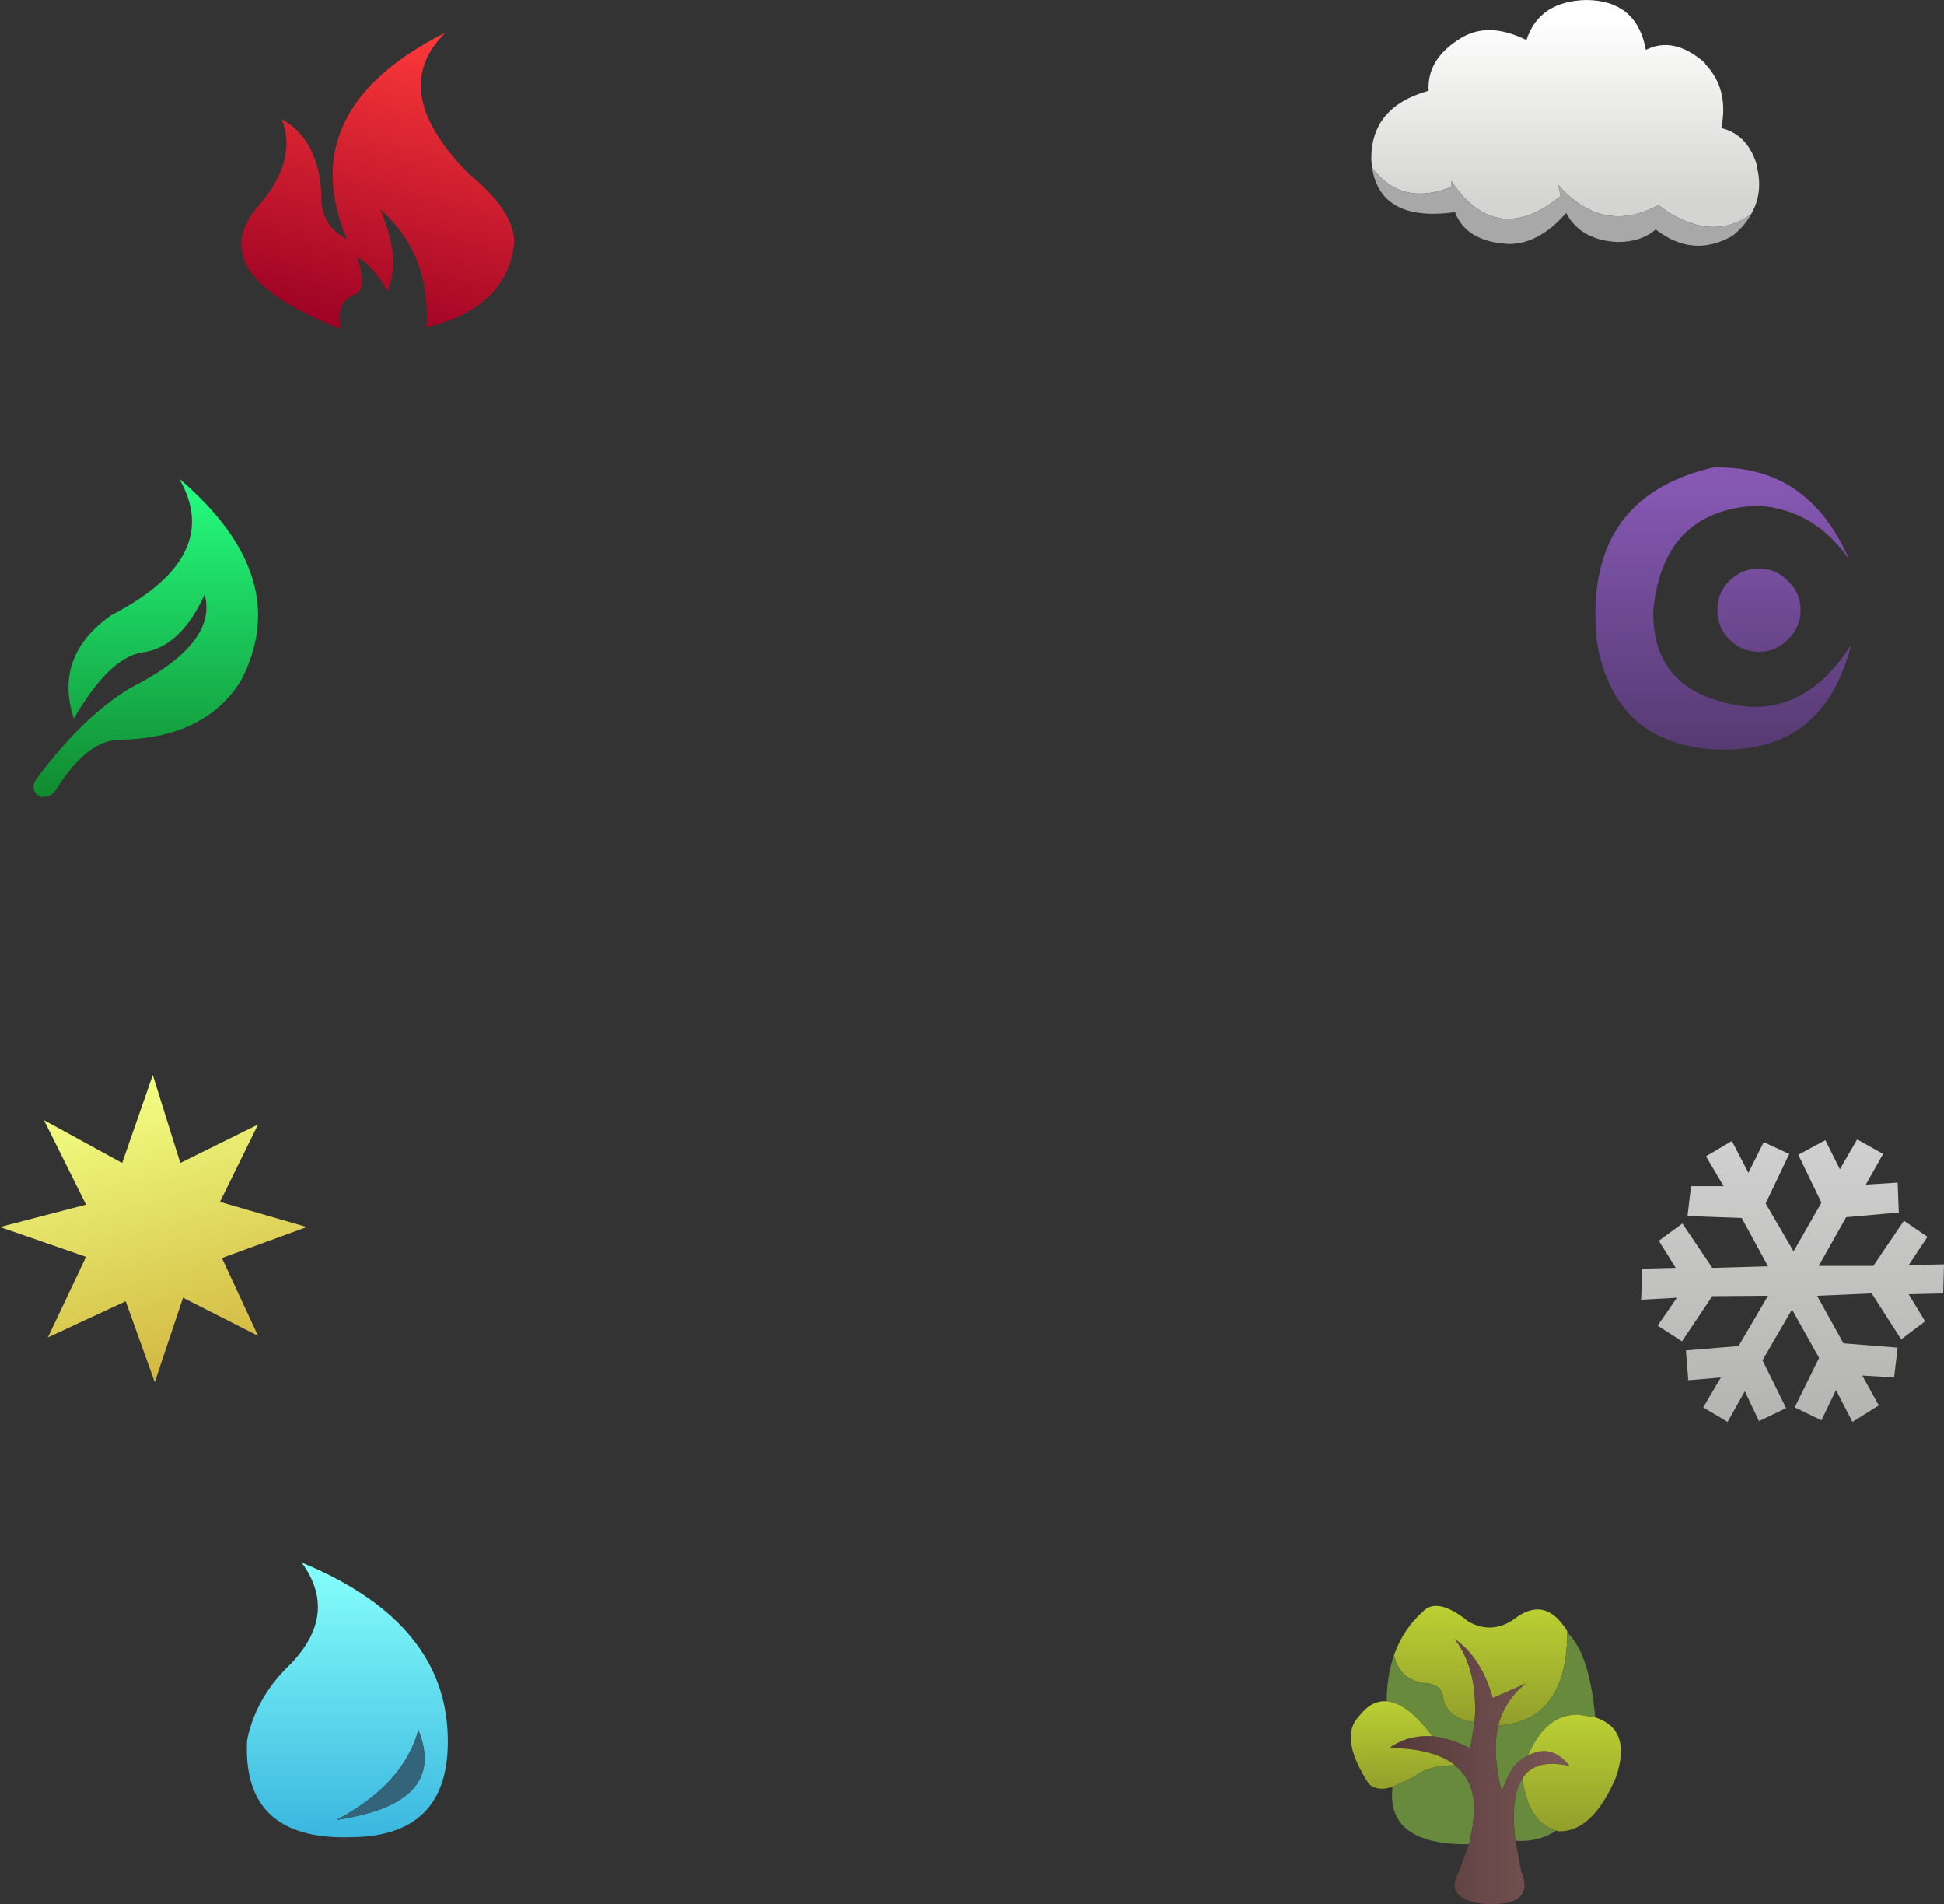 <?xml version="1.0" encoding="UTF-8" standalone="no"?>
<svg xmlns:xlink="http://www.w3.org/1999/xlink" height="242.3px" width="247.45px" xmlns="http://www.w3.org/2000/svg">
  <rect width="100%" height="100%" fill="#333333" stroke="none"/>
  <g transform="matrix(1.0, 0.0, 0.0, 1.0, 130.0, 242.9)">
    <path d="M44.65 -221.55 L44.55 -222.55 Q44.45 -229.3 51.85 -231.35 51.6 -235.4 55.95 -238.05 59.45 -240.2 64.3 -237.8 65.9 -242.75 71.9 -242.9 78.35 -242.85 79.5 -236.55 83.05 -238.35 87.0 -234.9 L87.1 -234.7 Q90.1 -231.55 89.1 -226.6 92.4 -225.8 93.6 -222.0 L93.6 -221.8 Q94.5 -218.4 92.9 -215.65 88.3 -212.3 82.5 -215.8 L81.1 -216.8 Q74.0 -213.0 68.35 -219.35 L68.65 -217.95 Q60.5 -211.3 54.7 -219.9 L54.7 -219.1 Q48.4 -216.6 44.65 -221.55" fill="url(#gradient0)" fill-rule="evenodd" stroke="none"/>
    <path d="M92.9 -215.65 Q92.1 -214.15 90.55 -212.9 85.5 -210.0 80.75 -213.7 78.9 -212.1 75.95 -212.1 71.2 -212.3 69.35 -215.8 65.9 -211.85 62.1 -211.85 56.65 -212.1 55.2 -215.9 45.75 -214.6 44.65 -221.55 48.4 -216.6 54.7 -219.1 L54.7 -219.9 Q60.5 -211.3 68.65 -217.95 L68.35 -219.35 Q74.0 -213.0 81.1 -216.8 L82.5 -215.8 Q88.3 -212.3 92.9 -215.65" fill="#a8a8a8" fill-rule="evenodd" stroke="none"/>
    <path d="M97.6 -168.95 Q99.2 -167.45 99.2 -165.25 99.2 -163.05 97.6 -161.55 96.1 -159.95 93.9 -159.95 91.7 -159.95 90.1 -161.55 88.6 -163.05 88.6 -165.25 88.6 -167.45 90.1 -168.95 91.7 -170.55 93.9 -170.55 96.1 -170.55 97.6 -168.95 M89.1 -147.5 L88.95 -147.5 Q75.45 -147.95 73.25 -161.35 71.45 -179.55 88.05 -183.4 100.15 -183.75 105.35 -171.75 100.95 -178.05 93.8 -178.55 81.7 -178.05 80.45 -165.25 80.2 -154.3 92.65 -152.95 100.4 -152.6 105.6 -160.8 102.25 -147.3 89.1 -147.5" fill="url(#gradient1)" fill-rule="evenodd" stroke="none"/>
    <path d="M98.9 -95.95 L102.35 -97.8 104.2 -94.1 106.4 -97.9 109.7 -96.05 107.5 -92.15 111.55 -92.4 111.7 -88.6 105.0 -88.0 101.5 -81.8 108.45 -81.8 112.35 -87.55 115.35 -85.5 112.95 -81.9 117.45 -82.0 117.35 -78.3 112.95 -78.2 115.05 -74.75 112.0 -72.45 108.25 -78.3 101.3 -78.0 104.65 -71.95 111.55 -71.4 111.1 -67.6 107.05 -67.85 109.15 -64.05 105.8 -61.95 103.7 -66.0 101.85 -62.15 98.45 -63.8 101.55 -70.1 98.1 -76.25 94.35 -69.8 97.35 -63.7 93.9 -62.05 92.1 -65.85 89.9 -61.95 86.8 -63.8 89.05 -67.6 84.9 -67.25 84.6 -71.05 91.3 -71.6 95.05 -78.0 87.95 -77.95 84.1 -72.2 81.0 -74.2 83.45 -77.75 78.9 -77.5 79.05 -81.45 83.3 -81.55 81.15 -85.0 84.15 -87.2 87.95 -81.55 95.05 -81.75 91.7 -87.9 84.8 -88.15 85.25 -91.95 89.4 -91.95 87.15 -95.75 90.45 -97.7 92.55 -93.65 94.5 -97.55 97.75 -96.05 94.75 -89.75 98.3 -83.65 101.85 -89.85 98.9 -95.95" fill="url(#gradient2)" fill-rule="evenodd" stroke="none"/>
    <path d="M47.45 -32.3 Q48.6 -35.55 51.15 -37.85 53.0 -39.7 56.9 -36.55 59.9 -34.85 62.8 -36.9 66.7 -39.9 69.5 -35.3 L69.5 -35.25 Q69.5 -23.9 60.7 -23.3 61.55 -26.55 64.2 -28.65 L60.0 -26.8 Q58.55 -31.95 55.2 -34.3 58.2 -30.25 57.7 -23.75 54.25 -24.15 53.7 -26.75 53.65 -28.25 51.95 -28.65 48.15 -28.85 47.45 -32.3" fill="url(#gradient3)" fill-rule="evenodd" stroke="none"/>
    <path d="M47.45 -32.3 Q48.15 -28.85 51.95 -28.65 53.65 -28.25 53.7 -26.75 54.25 -24.15 57.7 -23.75 L57.15 -20.4 Q54.6 -21.7 52.3 -21.95 49.15 -26.2 46.5 -26.4 46.55 -29.75 47.45 -32.3 M60.7 -23.3 Q69.5 -23.9 69.5 -35.25 L69.6 -35.05 Q72.35 -32.3 73.05 -24.35 L70.85 -24.7 Q66.7 -24.7 64.5 -19.5 L63.6 -18.95 Q62.3 -18.1 61.15 -14.9 59.9 -19.85 60.7 -23.3 M68.1 -9.95 Q65.9 -8.45 62.9 -8.65 62.2 -14.2 63.8 -16.6 64.5 -11.0 68.1 -9.95 M57.0 -8.2 Q46.4 -8.1 47.25 -15.5 L50.1 -16.85 Q51.8 -18.25 55.2 -18.25 58.2 -15.85 57.5 -11.0 L57.5 -10.75 57.0 -8.2" fill="#688a3c" fill-rule="evenodd" stroke="none"/>
    <path d="M57.7 -23.75 Q58.2 -30.25 55.2 -34.3 58.55 -31.95 60.0 -26.8 L64.2 -28.65 Q61.55 -26.55 60.7 -23.3 59.9 -19.85 61.15 -14.9 62.3 -18.1 63.6 -18.95 L64.5 -19.5 Q67.5 -21.1 69.8 -18.15 65.45 -19.15 63.8 -16.6 62.2 -14.2 62.9 -8.65 L63.6 -4.85 Q65.55 -0.25 58.95 -0.6 53.8 -1.2 55.65 -4.6 L57.0 -8.2 57.5 -10.75 57.5 -11.0 Q58.2 -15.85 55.2 -18.25 52.5 -20.4 46.85 -20.45 49.2 -22.15 52.3 -21.95 54.6 -21.7 57.15 -20.4 L57.7 -23.75" fill="url(#gradient4)" fill-rule="evenodd" stroke="none"/>
    <path d="M47.25 -15.5 Q45.35 -14.9 44.25 -15.85 40.4 -21.8 42.95 -24.45 44.55 -26.55 46.5 -26.4 49.15 -26.2 52.3 -21.95 49.2 -22.15 46.85 -20.45 52.5 -20.4 55.2 -18.25 51.8 -18.25 50.1 -16.85 L47.25 -15.5" fill="url(#gradient5)" fill-rule="evenodd" stroke="none"/>
    <path d="M73.05 -24.35 Q77.75 -22.85 75.7 -16.75 72.7 -9.7 68.35 -9.85 L68.1 -9.95 Q64.5 -11.0 63.8 -16.6 65.45 -19.15 69.8 -18.15 67.5 -21.1 64.5 -19.5 66.7 -24.7 70.85 -24.7 L73.05 -24.35" fill="url(#gradient6)" fill-rule="evenodd" stroke="none"/>
    <path d="M-70.3 -220.75 Q-64.5 -216.0 -64.55 -212.0 -65.45 -203.7 -75.7 -201.25 -75.15 -210.6 -81.6 -216.25 -78.85 -209.8 -80.7 -205.85 -82.5 -209.1 -84.5 -210.15 -83.2 -205.75 -84.95 -205.4 -87.5 -204.15 -86.55 -201.0 -104.2 -207.95 -97.4 -216.35 -92.0 -222.35 -94.15 -227.75 -89.45 -225.15 -89.1 -218.2 -89.3 -214.3 -85.85 -212.45 -92.75 -228.95 -73.3 -238.75 -80.8 -231.35 -70.3 -220.75" fill="url(#gradient7)" fill-rule="evenodd" stroke="none"/>
    <path d="M-112.05 -159.85 Q-116.2 -159.05 -120.6 -151.45 -123.2 -159.4 -115.85 -164.6 -101.45 -172.05 -107.2 -182.0 -92.45 -169.4 -99.35 -156.25 -103.95 -148.9 -114.9 -148.75 -118.85 -148.65 -122.65 -142.75 -123.35 -141.3 -124.85 -141.5 -126.35 -142.35 -125.3 -143.85 -119.4 -151.75 -113.4 -155.35 -102.25 -161.0 -103.95 -167.25 -107.05 -160.4 -112.05 -159.85" fill="url(#gradient8)" fill-rule="evenodd" stroke="none"/>
    <path d="M-102.0 -89.95 L-90.95 -86.75 -101.75 -82.8 -97.15 -72.9 -106.7 -77.75 -110.3 -67.0 -114.0 -77.3 -123.9 -72.7 -119.05 -82.95 -130.0 -86.75 -119.05 -89.6 -124.4 -100.35 -114.45 -94.9 -110.55 -106.1 -107.05 -94.9 -97.15 -99.8 -102.0 -89.95" fill="url(#gradient9)" fill-rule="evenodd" stroke="none"/>
    <path d="M-98.45 -21.9 Q-97.25 -27.1 -93.0 -31.15 L-92.9 -31.25 Q-86.9 -37.6 -91.6 -44.05 -74.0 -36.8 -73.05 -22.95 -72.15 -9.15 -85.4 -9.1 -99.15 -8.7 -98.55 -21.35 L-98.45 -21.9 M-76.75 -22.75 Q-78.6 -15.85 -87.15 -11.3 -72.95 -13.4 -76.75 -22.75" fill="url(#gradient10)" fill-rule="evenodd" stroke="none"/>
    <path d="M-76.75 -22.75 Q-72.95 -13.4 -87.15 -11.3 -78.6 -15.85 -76.75 -22.75" fill="#346479" fill-rule="evenodd" stroke="none"/>
  </g>
  <defs>
    <linearGradient gradientTransform="matrix(0.0, 0.014, -0.03, 0.0, 69.25, -228.85)" gradientUnits="userSpaceOnUse" id="gradient0" spreadMethod="pad" x1="-819.2" x2="819.2">
      <stop offset="0.0" stop-color="#ffffff"/>
      <stop offset="1.0" stop-color="#d4d4d2"/>
    </linearGradient>
    <linearGradient gradientTransform="matrix(0.0, 0.021, -0.02, 0.0, 89.25, -164.7)" gradientUnits="userSpaceOnUse" id="gradient1" spreadMethod="pad" x1="-819.2" x2="819.2">
      <stop offset="0.0" stop-color="#8658b4"/>
      <stop offset="1.0" stop-color="#563a72"/>
    </linearGradient>
    <linearGradient gradientTransform="matrix(0.0, 0.022, -0.024, 0.0, 98.1, -79.95)" gradientUnits="userSpaceOnUse" id="gradient2" spreadMethod="pad" x1="-819.2" x2="819.2">
      <stop offset="0.0" stop-color="#d0d0d0"/>
      <stop offset="1.0" stop-color="#b4b4b2"/>
    </linearGradient>
    <linearGradient gradientTransform="matrix(0.0, 0.009, -0.013, 0.0, 58.45, -30.95)" gradientUnits="userSpaceOnUse" id="gradient3" spreadMethod="pad" x1="-819.2" x2="819.2">
      <stop offset="0.0" stop-color="#bbd033"/>
      <stop offset="1.0" stop-color="#929f2b"/>
    </linearGradient>
    <linearGradient gradientTransform="matrix(0.014, 0.0, 0.0, 0.021, 58.2, -17.45)" gradientUnits="userSpaceOnUse" id="gradient4" spreadMethod="pad" x1="-819.2" x2="819.2">
      <stop offset="0.0" stop-color="#543939"/>
      <stop offset="1.0" stop-color="#7b5656"/>
    </linearGradient>
    <linearGradient gradientTransform="matrix(0.0, 0.007, -0.008, 0.0, 48.5, -20.9)" gradientUnits="userSpaceOnUse" id="gradient5" spreadMethod="pad" x1="-819.2" x2="819.2">
      <stop offset="0.0" stop-color="#bbd033"/>
      <stop offset="1.0" stop-color="#929f2b"/>
    </linearGradient>
    <linearGradient gradientTransform="matrix(0.0, 0.009, -0.008, 0.0, 69.95, -17.25)" gradientUnits="userSpaceOnUse" id="gradient6" spreadMethod="pad" x1="-819.2" x2="819.2">
      <stop offset="0.0" stop-color="#bbd033"/>
      <stop offset="1.0" stop-color="#929f2b"/>
    </linearGradient>
    <linearGradient gradientTransform="matrix(-0.006, 0.024, -0.02, -0.005, -79.9, -219.95)" gradientUnits="userSpaceOnUse" id="gradient7" spreadMethod="pad" x1="-819.2" x2="819.2">
      <stop offset="0.004" stop-color="#ff3a3a"/>
      <stop offset="1.0" stop-color="#9c0124"/>
    </linearGradient>
    <linearGradient gradientTransform="matrix(0.0, 0.025, -0.018, 0.0, -111.35, -161.75)" gradientUnits="userSpaceOnUse" id="gradient8" spreadMethod="pad" x1="-819.2" x2="819.2">
      <stop offset="0.0" stop-color="#25ff81"/>
      <stop offset="1.0" stop-color="#108a2f"/>
    </linearGradient>
    <linearGradient gradientTransform="matrix(-0.006, -0.022, 0.022, -0.006, -110.35, -86.55)" gradientUnits="userSpaceOnUse" id="gradient9" spreadMethod="pad" x1="-819.2" x2="819.2">
      <stop offset="0.0" stop-color="#d2b841"/>
      <stop offset="1.0" stop-color="#f2ff83"/>
    </linearGradient>
    <linearGradient gradientTransform="matrix(0.0, -0.021, 0.016, 0.0, -85.75, -26.55)" gradientUnits="userSpaceOnUse" id="gradient10" spreadMethod="pad" x1="-819.2" x2="819.2">
      <stop offset="0.0" stop-color="#3bb7e0"/>
      <stop offset="1.0" stop-color="#85fffb"/>
    </linearGradient>
  </defs>
</svg>
